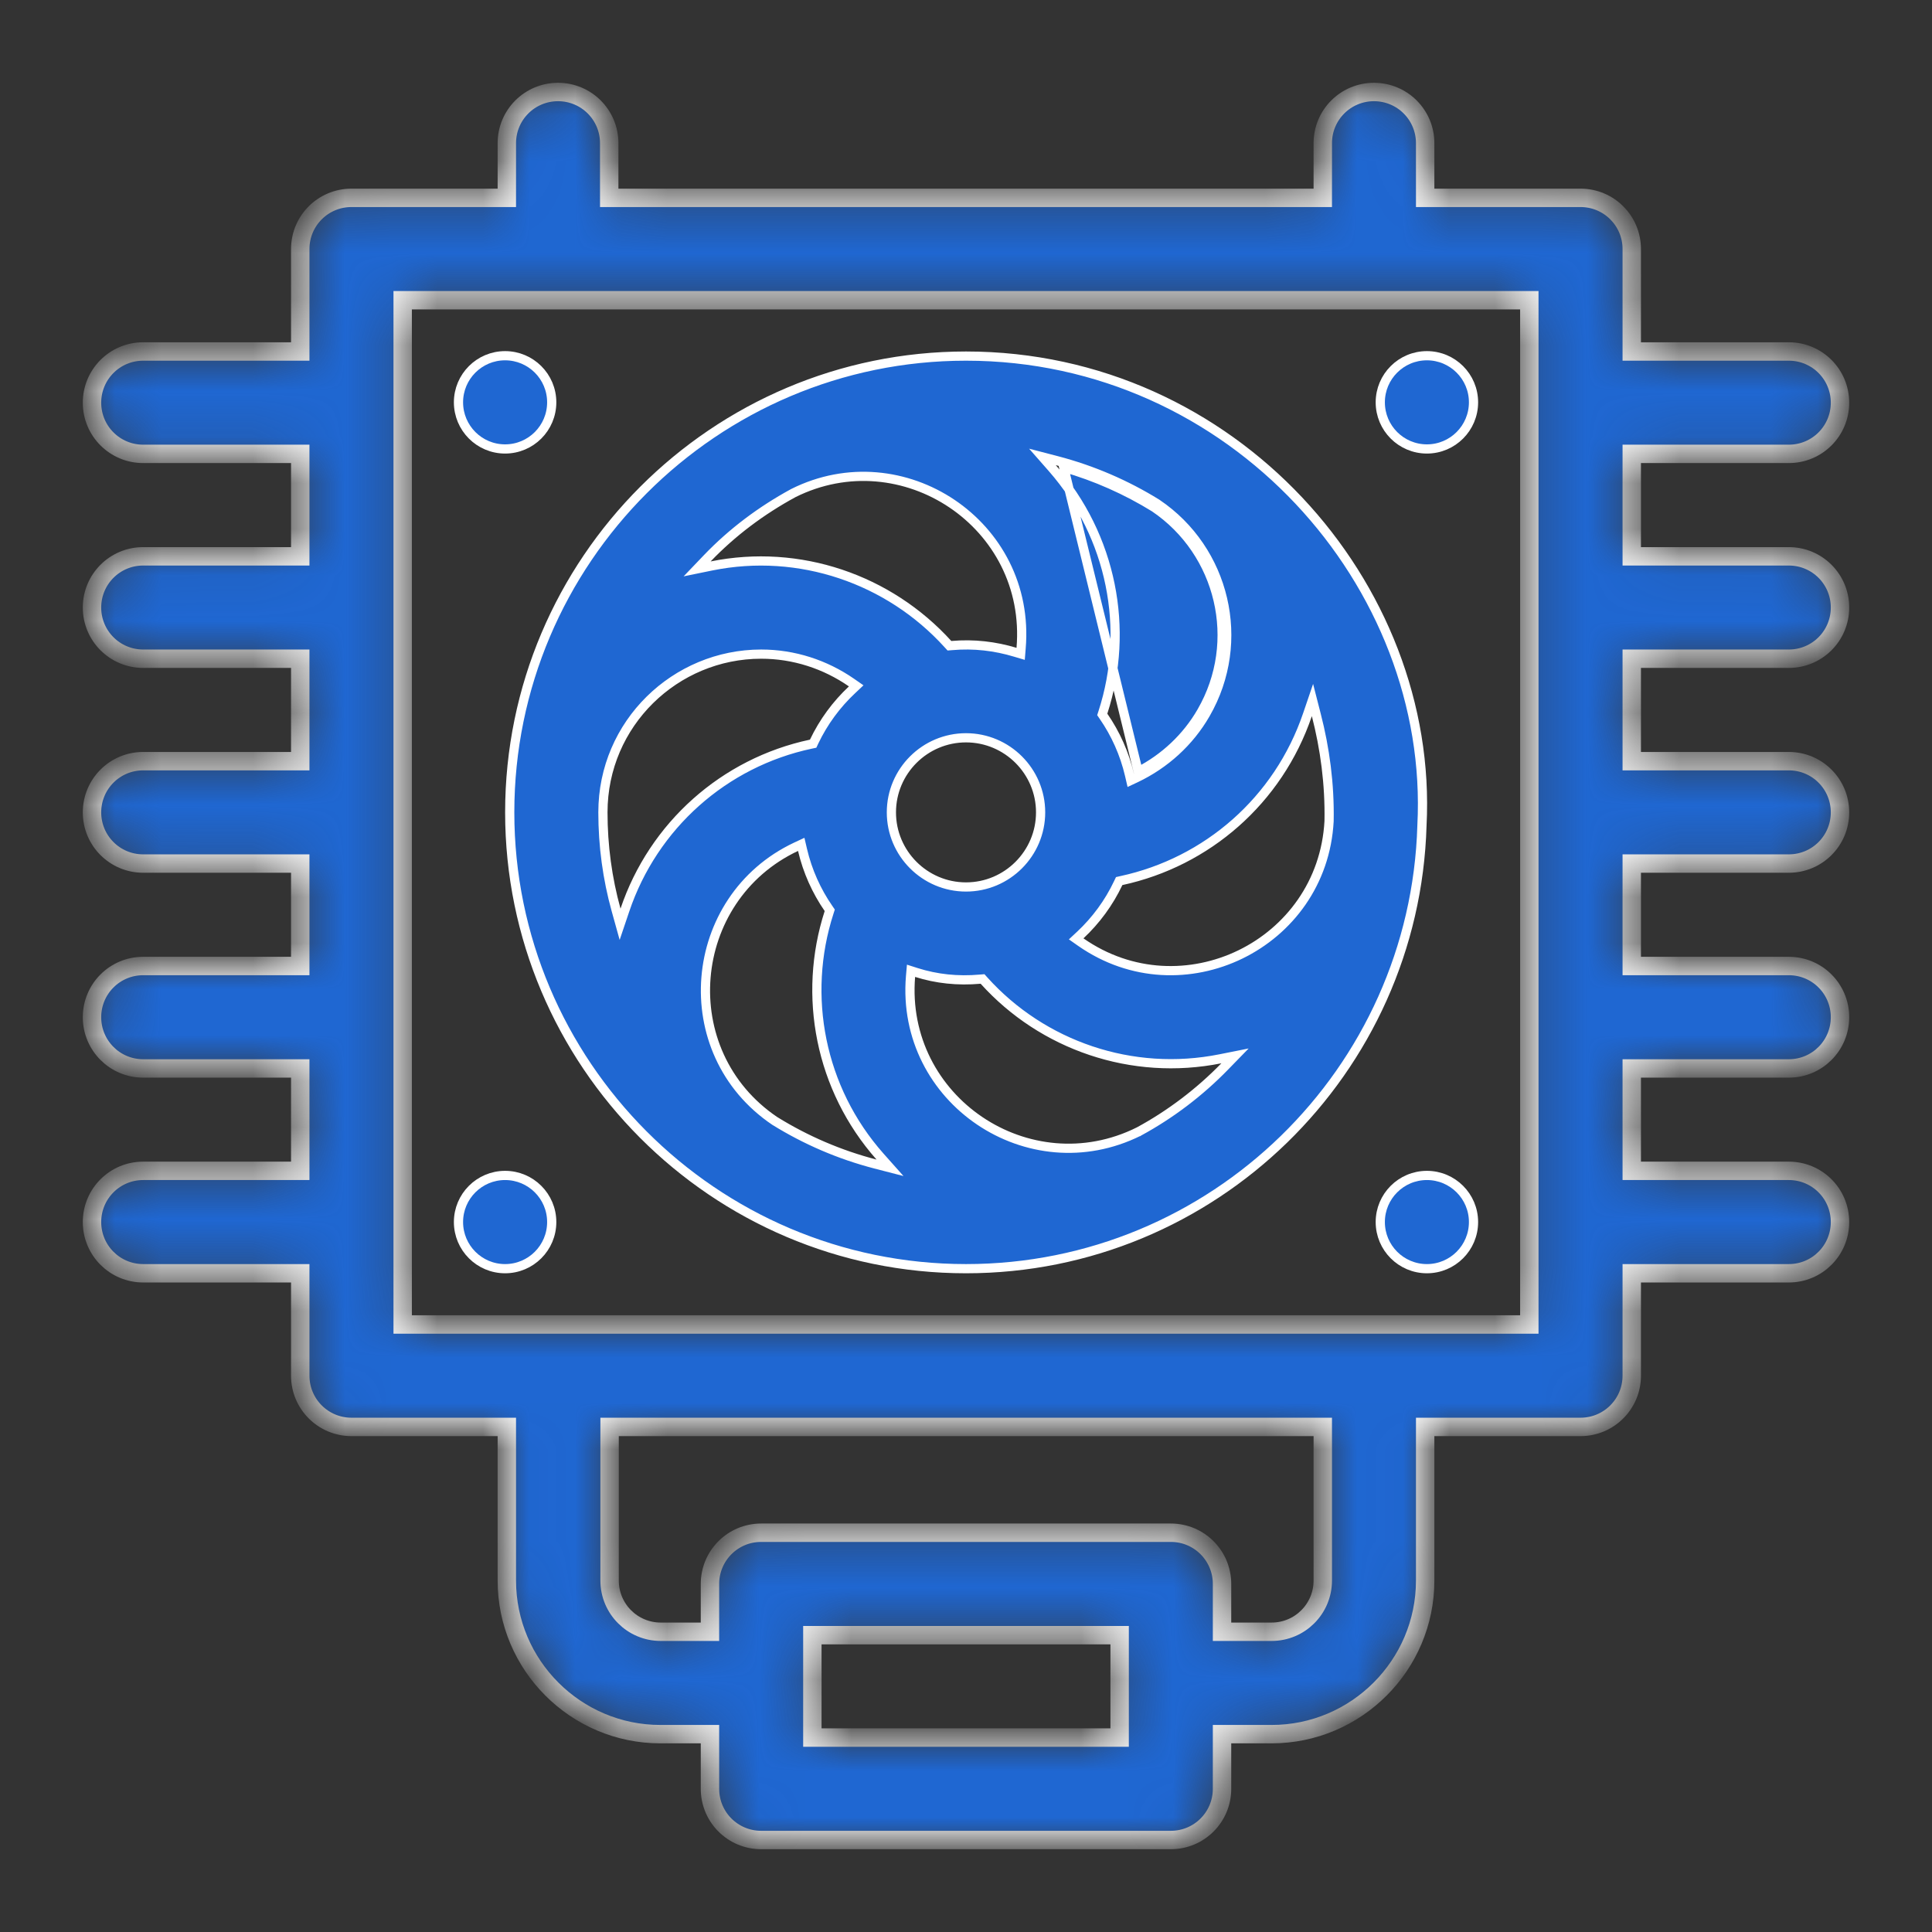 <svg width="42" height="42" viewBox="0 0 42 42" fill="none" xmlns="http://www.w3.org/2000/svg">
<rect x="0" y="0" width="42" height="42" fill="#333333" stroke="none"/>
<path d="M26.208 15.521C27.117 13.946 26.636 11.951 25.153 10.95L25.153 10.95L25.149 10.947C24.481 10.534 23.752 10.218 22.977 10.015L22.662 9.933L22.877 10.178C24.174 11.658 24.561 13.684 23.977 15.484L23.962 15.531L23.99 15.572C24.25 15.948 24.446 16.382 24.554 16.844L24.582 16.965L24.695 16.912C25.321 16.614 25.856 16.133 26.208 15.521ZM26.208 15.521L26.121 15.471M26.208 15.521C26.208 15.521 26.208 15.521 26.208 15.521L26.121 15.471M26.121 15.471C25.797 16.034 25.312 16.484 24.744 16.776L23.124 10.159C23.824 10.36 24.486 10.655 25.097 11.032C26.537 12.005 27.004 13.942 26.121 15.471ZM30.912 17.944L30.912 17.947C30.758 23.289 26.371 27.58 21 27.58C15.511 27.58 11.081 23.105 11.081 17.66C11.081 12.194 15.533 7.741 21 7.741C26.805 7.741 31.184 12.716 30.912 17.944ZM24.755 24.6L24.756 24.6L24.759 24.598C25.45 24.223 26.082 23.741 26.623 23.185L26.848 22.954L26.532 23.017C24.608 23.404 22.662 22.726 21.393 21.319L21.36 21.282L21.31 21.286C20.818 21.33 20.357 21.279 19.924 21.142L19.805 21.104L19.794 21.229C19.573 23.912 22.37 25.785 24.755 24.6ZM16.847 24.371L16.847 24.371L16.851 24.373C17.519 24.786 18.249 25.102 19.03 25.305L19.348 25.387L19.13 25.142C17.826 23.67 17.439 21.644 18.023 19.836L18.038 19.789L18.01 19.748C17.75 19.372 17.554 18.939 17.446 18.476L17.418 18.356L17.306 18.408C14.921 19.532 14.622 22.872 16.847 24.371ZM17.244 10.72L17.244 10.72L17.241 10.722C16.55 11.098 15.918 11.571 15.376 12.136L15.155 12.367L15.468 12.303C17.377 11.917 19.324 12.587 20.607 14.002L20.64 14.038L20.69 14.034C21.173 13.991 21.636 14.048 22.07 14.179L22.188 14.214L22.198 14.091C22.427 11.393 19.614 9.535 17.244 10.72ZM28.893 17.851L28.893 17.851L28.893 17.848C28.908 17.044 28.803 16.27 28.615 15.542L28.532 15.218L28.424 15.535C27.79 17.401 26.237 18.742 24.378 19.143L24.33 19.154L24.309 19.198C24.107 19.625 23.825 20.008 23.485 20.326L23.395 20.41L23.496 20.481C25.698 22.017 28.748 20.535 28.893 17.851ZM18.523 14.995L18.613 14.91L18.511 14.839C17.938 14.442 17.258 14.22 16.547 14.22C14.682 14.22 13.107 15.726 13.107 17.66C13.107 18.389 13.205 19.103 13.393 19.78L13.48 20.093L13.584 19.785C14.203 17.948 15.741 16.578 17.629 16.177L17.677 16.167L17.698 16.122C17.901 15.696 18.183 15.313 18.523 14.995ZM21 16.039C20.106 16.039 19.378 16.766 19.378 17.66C19.378 18.554 20.106 19.282 21 19.282C21.894 19.282 22.622 18.554 22.622 17.66C22.622 16.766 21.894 16.039 21 16.039Z" fill="#1F67D2" stroke="white" stroke-width="0.2"/>
<mask id="path-2-inside-1_1689_24781" fill="white">
<path d="M38.887 14.32C39.503 14.32 40 13.823 40 13.207C40 12.591 39.503 12.094 38.887 12.094H35.473V9.867H38.887C39.503 9.867 40 9.37 40 8.754C40 8.138 39.503 7.641 38.887 7.641H35.473V5.414C35.473 4.798 34.975 4.301 34.359 4.301H30.982V3.113C30.982 2.497 30.485 2 29.869 2C29.253 2 28.756 2.497 28.756 3.113V4.301H13.244V3.113C13.244 2.497 12.747 2 12.131 2C11.515 2 11.018 2.497 11.018 3.113V4.301H7.641C7.025 4.301 6.527 4.798 6.527 5.414V7.641H3.113C2.497 7.641 2 8.138 2 8.754C2 9.37 2.497 9.867 3.113 9.867H6.527V12.094H3.113C2.497 12.094 2 12.591 2 13.207C2 13.823 2.497 14.32 3.113 14.32H6.527V16.547H3.113C2.497 16.547 2 17.044 2 17.66C2 18.276 2.497 18.773 3.113 18.773H6.527V21H3.113C2.497 21 2 21.497 2 22.113C2 22.729 2.497 23.227 3.113 23.227H6.527V25.453H3.113C2.497 25.453 2 25.95 2 26.566C2 27.182 2.497 27.68 3.113 27.68H6.527V29.906C6.527 30.522 7.025 31.02 7.641 31.02H11.018V34.359C11.018 36.2 12.517 37.699 14.357 37.699H15.434V38.887C15.434 39.503 15.931 40 16.547 40H25.453C26.069 40 26.566 39.503 26.566 38.887V37.699H27.643C29.483 37.699 30.982 36.2 30.982 34.359V31.02H34.359C34.975 31.02 35.473 30.522 35.473 29.906V27.68H38.887C39.503 27.68 40 27.182 40 26.566C40 25.95 39.503 25.453 38.887 25.453H35.473V23.227H38.887C39.503 23.227 40 22.729 40 22.113C40 21.497 39.503 21 38.887 21H35.473V18.773H38.887C39.503 18.773 40 18.276 40 17.66C40 17.044 39.503 16.547 38.887 16.547H35.473V14.32H38.887ZM24.34 37.773H17.66V35.547H24.34V37.773ZM28.756 34.359C28.756 34.975 28.259 35.473 27.643 35.473H26.566V34.434C26.566 33.818 26.069 33.32 25.453 33.32H16.547C15.931 33.32 15.434 33.818 15.434 34.434V35.473H14.365C13.749 35.473 13.252 34.975 13.252 34.359V31.02H28.756V34.359ZM33.246 28.793H8.754V6.527H33.246V28.793Z"/>
</mask>
<path d="M38.887 14.32C39.503 14.32 40 13.823 40 13.207C40 12.591 39.503 12.094 38.887 12.094H35.473V9.867H38.887C39.503 9.867 40 9.37 40 8.754C40 8.138 39.503 7.641 38.887 7.641H35.473V5.414C35.473 4.798 34.975 4.301 34.359 4.301H30.982V3.113C30.982 2.497 30.485 2 29.869 2C29.253 2 28.756 2.497 28.756 3.113V4.301H13.244V3.113C13.244 2.497 12.747 2 12.131 2C11.515 2 11.018 2.497 11.018 3.113V4.301H7.641C7.025 4.301 6.527 4.798 6.527 5.414V7.641H3.113C2.497 7.641 2 8.138 2 8.754C2 9.37 2.497 9.867 3.113 9.867H6.527V12.094H3.113C2.497 12.094 2 12.591 2 13.207C2 13.823 2.497 14.32 3.113 14.32H6.527V16.547H3.113C2.497 16.547 2 17.044 2 17.66C2 18.276 2.497 18.773 3.113 18.773H6.527V21H3.113C2.497 21 2 21.497 2 22.113C2 22.729 2.497 23.227 3.113 23.227H6.527V25.453H3.113C2.497 25.453 2 25.95 2 26.566C2 27.182 2.497 27.68 3.113 27.68H6.527V29.906C6.527 30.522 7.025 31.02 7.641 31.02H11.018V34.359C11.018 36.2 12.517 37.699 14.357 37.699H15.434V38.887C15.434 39.503 15.931 40 16.547 40H25.453C26.069 40 26.566 39.503 26.566 38.887V37.699H27.643C29.483 37.699 30.982 36.2 30.982 34.359V31.02H34.359C34.975 31.02 35.473 30.522 35.473 29.906V27.68H38.887C39.503 27.68 40 27.182 40 26.566C40 25.95 39.503 25.453 38.887 25.453H35.473V23.227H38.887C39.503 23.227 40 22.729 40 22.113C40 21.497 39.503 21 38.887 21H35.473V18.773H38.887C39.503 18.773 40 18.276 40 17.66C40 17.044 39.503 16.547 38.887 16.547H35.473V14.32H38.887ZM24.34 37.773H17.66V35.547H24.34V37.773ZM28.756 34.359C28.756 34.975 28.259 35.473 27.643 35.473H26.566V34.434C26.566 33.818 26.069 33.32 25.453 33.32H16.547C15.931 33.32 15.434 33.818 15.434 34.434V35.473H14.365C13.749 35.473 13.252 34.975 13.252 34.359V31.02H28.756V34.359ZM33.246 28.793H8.754V6.527H33.246V28.793Z" fill="#1F67D2" stroke="white" stroke-width="0.4" mask="url(#path-2-inside-1_1689_24781)"/>
<path d="M32.033 8.746C32.033 9.306 31.579 9.76 31.02 9.76C30.46 9.76 30.006 9.306 30.006 8.746C30.006 8.187 30.46 7.733 31.02 7.733C31.579 7.733 32.033 8.187 32.033 8.746Z" fill="#1F67D2" stroke="white" stroke-width="0.2"/>
<path d="M32.033 26.566C32.033 27.126 31.579 27.58 31.02 27.58C30.46 27.58 30.006 27.126 30.006 26.566C30.006 26.007 30.46 25.553 31.02 25.553C31.579 25.553 32.033 26.007 32.033 26.566Z" fill="#1F67D2" stroke="white" stroke-width="0.2"/>
<path d="M11.994 8.746C11.994 9.306 11.54 9.76 10.98 9.76C10.421 9.76 9.967 9.306 9.967 8.746C9.967 8.187 10.421 7.733 10.98 7.733C11.54 7.733 11.994 8.187 11.994 8.746Z" fill="#1F67D2" stroke="white" stroke-width="0.2"/>
<path d="M11.994 26.566C11.994 27.126 11.54 27.58 10.98 27.58C10.421 27.58 9.967 27.126 9.967 26.566C9.967 26.007 10.421 25.553 10.98 25.553C11.54 25.553 11.994 26.007 11.994 26.566Z" fill="#1F67D2" stroke="white" stroke-width="0.2"/>
</svg>
